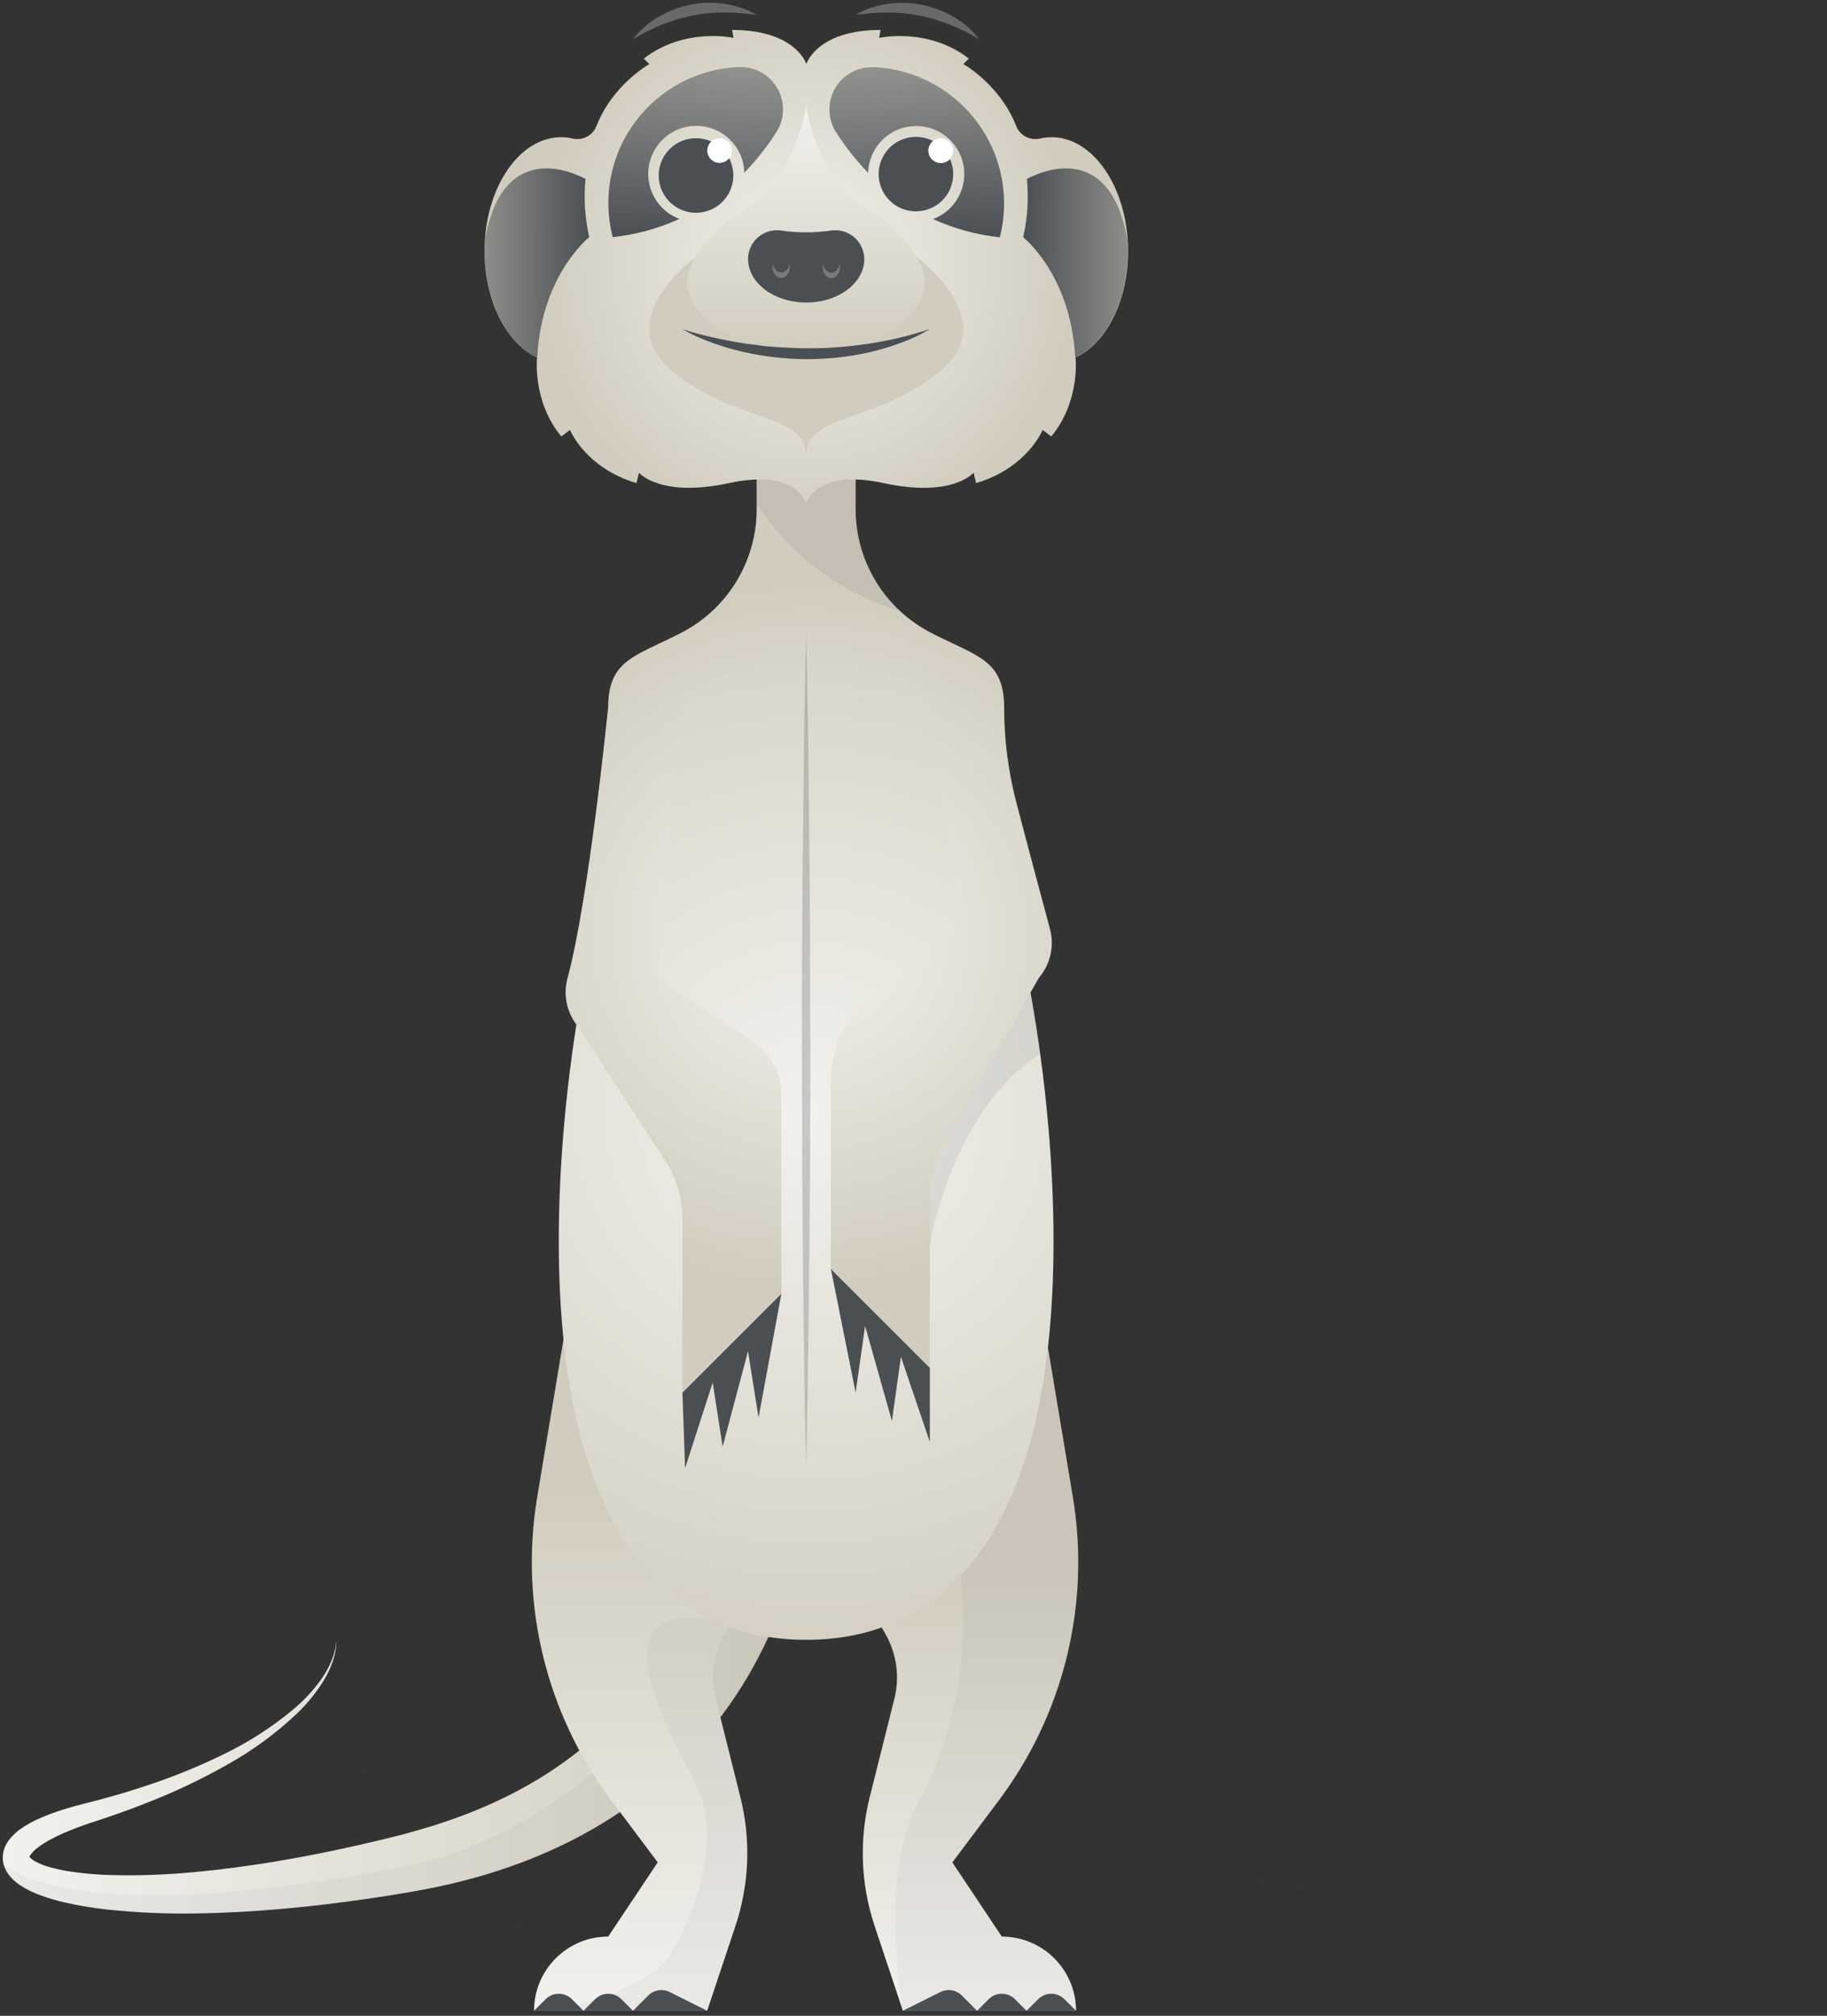 <svg height="451" viewBox="0 0 409 451" width="409" xmlns="http://www.w3.org/2000/svg" xmlns:xlink="http://www.w3.org/1999/xlink"><rect x="0" y="0" width="409" height="451" fill="#333333" stroke="none"/><linearGradient id="a" x1="107.918%" x2="72.804%" y1="81.906%" y2="81.906%"><stop offset="0" stop-opacity="0"/><stop offset="1"/></linearGradient><linearGradient id="b" x1="0%" x2="100%" y1="49.993%" y2="49.993%"><stop offset="0" stop-color="#f2f1ed"/><stop offset="1" stop-color="#d1ccbd"/></linearGradient><linearGradient id="c" x1="49.993%" x2="49.993%" y1="100.006%" y2="0%"><stop offset="0" stop-color="#f2f1ed"/><stop offset=".56" stop-color="#d1ccbd"/></linearGradient><linearGradient id="d" x1="49.997%" x2="49.997%" y1="100%" y2="0%"><stop offset="0" stop-color="#f2f1ed"/><stop offset=".47" stop-color="#d1ccbd"/></linearGradient><linearGradient id="e"><stop offset=".01" stop-color="#f2f1ed"/><stop offset=".96" stop-color="#d1ccbd"/></linearGradient><radialGradient id="f" cx="50.842%" cy="50.457%" gradientTransform="matrix(1 0 0 .466 0 .27)" r="126.396%" xlink:href="#e"/><radialGradient id="g" cx="50.001%" cy="50%" gradientTransform="matrix(1 0 0 .532 0 .234)" r="75.362%" xlink:href="#e"/><radialGradient id="h" cx="49.977%" cy="50.006%" gradientTransform="matrix(.736 0 0 1 .132 0)" r="59.632%" xlink:href="#e"/><linearGradient id="i" x1="50.034%" x2="50.034%" y1="99.978%" y2="0%"><stop offset="0" stop-color="#d1ccbd"/><stop offset="1" stop-color="#f2f1ed"/></linearGradient><linearGradient id="j"><stop offset="0" stop-color="#4a4f54"/><stop offset="1" stop-color="#4a4f54" stop-opacity=".5"/></linearGradient><linearGradient id="k" x1="49.971%" x2="49.971%" xlink:href="#j" y1="100.032%" y2="-.004%"/><linearGradient id="l" x1="49.94%" x2="49.94%" xlink:href="#j" y1="99.935%" y2="-.068%"/><linearGradient id="m" x1="45.792%" x2="50.792%" xlink:href="#j" y1="50.5%" y2="50.5%"/><linearGradient id="n"><stop offset="0" stop-color="#4a4f54" stop-opacity=".5"/><stop offset="1" stop-color="#4a4f54"/></linearGradient><linearGradient id="o" x1="-.117%" x2="99.869%" xlink:href="#n" y1="49.999%" y2="49.999%"/><linearGradient id="p" x1="100.011%" x2="0%" xlink:href="#n" y1="49.999%" y2="49.999%"/><mask id="q" fill="#fff"><path d="m0 0h406.368v55.1h-406.368z" fill="#fff" fill-rule="evenodd"/></mask><g fill="none" fill-rule="evenodd"><path d="m353.244 24.16c-20.469 0-38.232 2.121-47.103 5.23-3.573 1.252-7.448 1.281-11.07.184-44.278-13.394-267.226-4.828-276.765-5.616-13.073-1.082-17.992-4.056 7.887-10.544 25.879-6.489 58.862-13.248 58.862-13.248-9.373-1.757-66.332 11.064-66.332 11.064s-17.075 2.184-18.675 10.836c-1.601 8.651 37.512 11.296 37.512 11.296 146.972-2.914 76.056 21.739 76.056 21.739h38.168s23.024-20.848 58.507-16.522c35.483 4.326-15.374 16.522-15.374 16.522h38.168c14.631-4.732 60.553-8.813 65.929-12.327 4.092-2.673 9.05-3.585 13.812-2.563 9.743 2.091 24.235 3.417 40.417 3.417 29.34 0 53.125-4.358 53.125-9.733 0-5.376-23.785-9.734-53.125-9.734" fill="url(#a)" mask="url(#q)" opacity=".1" transform="translate(1.916 394.468)"/><path d="m180.468 333.689v.553.412l-.055.768-.135 1.445c-.098.941-.215 1.844-.345 2.76-.258 1.814-.572 3.584-.935 5.342-2.16 10.42-5.981 20.427-11.316 29.637-3.551 6.11-7.785 11.798-12.62 16.955-4.778 5.11-10.109 9.674-15.894 13.611-11.494 7.82-24.342 12.977-37.332 16.088-1.624.412-3.261.732-4.886 1.094l-2.461.467c-.818.16-1.631.307-2.418.443-3.179.549-6.369 1.057-9.568 1.525-6.399.934-12.817 1.709-19.266 2.281s-12.922.941-19.426 1.027c-6.531.114-13.064-.167-19.561-.842-3.311-.35-6.598-.894-9.845-1.629-1.681-.389-3.339-.871-4.966-1.445-1.777-.604-3.47-1.43-5.039-2.459-.963-.644-1.811-1.444-2.511-2.367-.43-.59-.764-1.243-.991-1.936-.25-.771-.336-1.585-.252-2.391.076-.742.284-1.465.615-2.133.273-.56.614-1.085 1.015-1.561.668-.792 1.432-1.496 2.277-2.096 1.463-1.02 3.031-1.881 4.676-2.57 1.541-.661 3.114-1.244 4.713-1.746 1.569-.504 3.144-.947 4.726-1.34 1.581-.393 3.077-.781 4.584-1.193 3.036-.82 6.047-1.723 9.033-2.711 5.984-1.939 11.825-4.293 17.481-7.045 5.677-2.709 10.995-6.112 15.832-10.131 2.413-2.016 4.561-4.33 6.393-6.885 1.766-2.57 3.157-5.533 3.286-8.73.08 3.203-1.144 6.32-2.781 9.055-1.69 2.738-3.725 5.249-6.055 7.469-4.677 4.421-9.888 8.242-15.512 11.373-5.6 3.171-11.414 5.949-17.401 8.311-2.978 1.199-5.993 2.305-9.033 3.344-1.514.523-3.077 1.02-4.553 1.512-1.477.492-2.923 1.02-4.307 1.598-1.399.556-2.767 1.186-4.098 1.887-1.257.638-2.443 1.406-3.538 2.293-.432.357-.815.771-1.138 1.23-.258.369-.283.615-.24.615.043 0 0-.049.037-.043.037.006.062.055.148.148.312.302.664.561 1.046.768 1.153.612 2.376 1.082 3.643 1.402 1.418.377 2.856.673 4.307.885 2.997.442 6.017.703 9.045.781 6.183.156 12.37-.061 18.527-.652 6.19-.566 12.374-1.395 18.533-2.422 6.159-1.027 12.306-2.256 18.386-3.633 3.052-.697 6.094-1.424 9.125-2.182.769-.191 1.508-.387 2.234-.615l2.197-.615c1.446-.443 2.904-.836 4.307-1.316 11.476-3.689 22.213-9.025 31.252-16.223 8.963-7.089 16.209-16.109 21.198-26.385 2.456-5.08 4.362-10.407 5.686-15.891.656-2.721 1.165-5.475 1.526-8.25.178-1.371.314-2.742.406-4.088.043-.67.08-1.334.092-1.98v-.928-.615c.004-.024.004-.049 0-.074z" fill="url(#b)"/><path d="m82.508 424.795c3.191-.471 6.381-.98 9.568-1.525.788-.135 1.6-.283 2.418-.443l2.461-.467c1.624-.363 3.261-.682 4.886-1.094 12.989-3.111 25.844-8.268 37.332-16.088 5.783-3.938 11.112-8.505 15.888-13.617 4.82-5.159 9.039-10.847 12.577-16.955 5.335-9.211 9.155-19.217 11.316-29.637.363-1.758.677-3.529.935-5.342.129-.904.246-1.844.345-2.76l.135-1.445.055-.768v-.412-.553h-4.129c-14.682 34.586-41.417 75.406-87.443 84.221-59.852 11.434-80.946 4.248-88.053-.615 0 .061.037.135.055.197.227.691.561 1.343.991 1.93.718.903 1.581 1.68 2.554 2.299 1.569 1.029 3.263 1.855 5.039 2.459 1.625.573 3.281 1.055 4.959 1.445 3.247.735 6.534 1.279 9.845 1.629 6.5.667 13.034.94 19.567.818 6.498-.086 12.977-.455 19.426-1.027s12.873-1.322 19.272-2.25z" fill="#4a4f54" opacity=".05"/><path d="m180.468 333.689s-44.303-27.664-44.303-94.057l-15.9 95.287c-3.995 23.941 1.993 48.472 16.571 67.887l10.405 13.863-11.076 16.598c-9.175 0-16.614 7.431-16.614 16.598h38.765l6.332-18.99c3.097-9.28 3.481-19.25 1.108-28.74l-5.538-22.1c-1.225-4.894-.511-10.072 1.994-14.453z" fill="url(#c)"/><path d="m164.648 430.887c3.097-9.28 3.481-19.25 1.108-28.74l-5.538-22.1c-1.225-4.894-.511-10.072 1.994-14.453l1.231-2.127c-32.901-8.723-13.143 24.424-7.581 35.766 5.987 12.215-.302 29.207-6.098 38.422-3.612 5.748-16.275 9.904-25.29 12.221h33.843z" fill="#4a4f54" opacity=".05"/><path d="m179.969 333.689s44.303-27.664 44.303-94.057l15.9 95.287c3.995 23.941-1.993 48.472-16.571 67.887l-10.405 13.875 11.076 16.598c9.175 0 16.614 7.431 16.614 16.598h-38.765l-6.332-18.99c-3.1-9.279-3.484-19.25-1.108-28.74l5.538-22.1c1.225-4.894.511-10.072-1.994-14.453z" fill="url(#d)"/><path d="m240.886 449.877c0-9.167-7.438-16.598-16.614-16.598l-11.076-16.598 10.405-13.863c14.577-19.416 20.565-43.947 16.571-67.887l-10.097-60.535c-13.057 17.711-20.146 51.867-16.688 67.955 5.23 24.369.695 45.492-7.999 61.322s-3.267 46.205-3.267 46.205z" fill="#4a4f54" opacity=".05"/><path d="m235.847 277.666c0 65.699-24.797 89.219-55.379 89.219-30.581 0-55.379-23.52-55.379-89.219 0-65.699 24.791-148.691 55.379-148.691s55.379 82.998 55.379 148.691z" fill="url(#f)"/><g fill="#4a4f54"><path d="m232.856 235.783c-1.36-9.941-3.169-19.814-5.347-29.311l-24.89 33.16v60.861l5.538-22.131s5.033-30.178 24.699-42.578z" opacity=".1"/><path d="m208.157 306.025v16.598l-6.473-19.057-2.012 14.355-6.006-21.246-2.123 14.883-5.538-27.664z"/><path d="m152.772 311.557.591 16.93 6.184-19.156 2.227 14.324 5.679-21.332 2.357 14.846 5.119-27.744z"/></g><path d="m208.157 156.639 6.695 51.344-18.7 14.6c-6.221 3.111-10.147 11.92-10.147 18.867v42.418l22.152 22.131v-38.336c0-5.56 1.805-10.97 5.144-15.418l19.321-33.547c2.544-2.999 3.452-7.054 2.431-10.85-2.627-9.725-5.452-20.398-7.47-28.07-1.856-7.047-2.795-14.303-2.794-21.59 0-10.199-5.772-11.318-14.903-15.879l-1.114-.559c-10.557-5.262-17.229-16.036-17.229-27.824v-7.082h-22.152v7.082c-.001 11.787-6.673 22.56-17.229 27.824l-1.114.559c-9.131 4.561-14.897 5.68-14.897 15.879 0 0-4.307 42.934-9.113 60.725-1.024 3.794-.12 7.849 2.418 10.85l18.164 28.014c3.331 4.311 5.14 9.603 5.144 15.049v38.73l22.152-22.131v-44.262c0-6.369-3.304-10.414-8.645-13.746-1.458-.904-2.935-1.777-4.369-2.723l-14.675-9.645 5.538-62.41c7.537-6.735 18.139-8.854 27.689-5.533 0 0 11.088-5.533 27.702 5.533z" fill="url(#g)"/><path d="m169.392 112.66v-5.816h22.152v7.082c-.001 8.656 3.609 16.921 9.962 22.807-17.007-5.275-26.81-15.842-32.114-24.074z" fill="#4a4f54" opacity=".1"/><path d="m180.468 112.746s-1.809-7.992-17.266-4.66c-15.457 3.332-20.146-2.318-20.146-2.318l-.572 2.318c-11.451-3.4-14.878-11.889-14.878-11.889l-1.951 1.451c-6.529-7.893-5.427-17.662-5.427-17.662-6.941-3.197-11.906-12.91-11.753-24.314.191-13.918 7.919-25.1 17.266-24.971.829.011 1.654.109 2.461.295 2.224.52 4.492-.672 5.323-2.797 3.618-9.277 11.833-13.863 11.833-13.863l-1.231-1.23c9.162-7.094 20.078-4.629 20.078-4.629l-.308-1.777c14.269 0 16.614 7.617 16.614 7.617s2.338-7.617 16.614-7.617l-.308 1.777s10.916-2.459 20.072 4.629l-1.231 1.23s8.215 4.586 11.833 13.863c.83 2.12 3.091 3.311 5.31 2.797.808-.186 1.633-.285 2.461-.295 9.347-.129 17.075 11.066 17.266 24.971.154 11.416-4.806 21.117-11.753 24.314 0 0 1.101 9.768-5.427 17.662l-1.944-1.451s-3.433 8.49-14.885 11.889l-.572-2.318s-4.689 5.668-20.146 2.318c-15.457-3.35-17.334 4.66-17.334 4.66z" fill="url(#h)"/><path d="m205.388 57.719-24.921-2.262-24.921 2.262s-18.897 13.592-5.279 25.15c13.617 11.557 29.535 9.535 30.2 18.443.689-8.908 16.577-6.867 30.194-18.443 13.617-11.576-5.273-25.15-5.273-25.15z" fill="#d1ccbd"/><path d="m194.608 47.225c-11.993-7.199-14.152-23.643-14.152-23.643s-2.154 16.445-14.152 23.643-12.436 15.369-12.436 15.369c0 9.166 11.9 16.598 26.582 16.598 14.682 0 26.582-7.432 26.582-16.598.018-.012-.437-8.176-12.423-15.369z" fill="url(#i)"/><path d="m152.778 73.648c2.264.738 4.541 1.352 6.842 1.844 1.144.27 2.293.512 3.446.725.578.098 1.157.209 1.729.32l1.735.283c2.32.326 4.633.658 6.965.805s4.658.283 6.984.295c1.169 0 2.332 0 3.501-.043s2.326-.092 3.489-.203c2.332-.123 4.646-.467 6.965-.768 4.659-.702 9.25-1.8 13.722-3.283-2.052 1.23-4.217 2.26-6.467 3.074-2.251.835-4.553 1.527-6.892 2.072-1.175.252-2.351.535-3.538.701l-1.784.283-1.791.221c-.615.086-1.2.129-1.797.166l-1.803.123c-1.231.043-2.406.086-3.612.098-4.816-.033-9.614-.598-14.306-1.684-2.338-.538-4.64-1.223-6.892-2.053-2.252-.793-4.426-1.789-6.498-2.975z" fill="#4a4f54"/><path d="m165.522 15.006h-.357c-9.156.451-17.623 4.995-23.055 12.373-5.432 7.378-7.251 16.807-4.955 25.674 5.169-.545 10.216-1.921 14.946-4.076-5.071-1.894-7.944-7.258-6.709-12.524s6.194-8.796 11.58-8.242c5.386.554 9.521 5.019 9.657 10.426 2.693-2.78 5.098-5.824 7.181-9.086 1.885-2.96 1.977-6.718.24-9.766s-5.019-4.887-8.529-4.779z" fill="url(#k)"/><path d="m224.734 43.924c-.825-15.603-13.302-28.069-28.92-28.893h-.357c-3.513-.112-6.8 1.729-8.538 4.781-1.738 3.053-1.642 6.816.25 9.776 2.082 3.262 4.488 6.306 7.181 9.086.136-5.407 4.271-9.873 9.657-10.426 5.386-.554 10.345 2.976 11.58 8.242s-1.638 10.63-6.709 12.524c4.73 2.154 9.777 3.531 14.946 4.076.763-2.992 1.07-6.082.911-9.166z" fill="url(#l)"/><path d="m210.618 36.467c-1.529 0-2.769-1.239-2.769-2.766 0-.836.383-1.627 1.04-2.145-3.612-1.874-8.051-.871-10.504 2.374-2.453 3.245-2.204 7.785.588 10.743 2.793 2.958 7.314 3.472 10.7 1.216 3.386-2.257 4.648-6.625 2.987-10.337-.52.582-1.263.915-2.043.916z" fill="#4a4f54"/><ellipse cx="210.618" cy="33.701" fill="#fff" rx="2.769" ry="2.766"/><ellipse cx="161.085" cy="33.701" fill="#fff" rx="2.769" ry="2.766"/><path d="m141.702 8.803c1.529-2.036 3.46-3.737 5.673-4.998.56-.307 1.114-.615 1.692-.91.578-.295 1.175-.51 1.766-.768s1.231-.4 1.846-.615c.615-.215 1.231-.301 1.846-.455 2.532-.523 5.137-.587 7.692-.191 1.254.179 2.49.472 3.692.873.612.196 1.208.436 1.784.719.578.258 1.144.529 1.698.824-.615-.037-1.261-.098-1.877-.166-.611-.096-1.228-.157-1.846-.184-1.231-.061-2.412-.184-3.612-.129-2.349-.016-4.694.21-6.996.676-.572.135-1.163.215-1.723.381l-1.741.443c-.56.191-1.12.387-1.692.566s-1.108.43-1.668.615c-2.263.932-4.448 2.042-6.535 3.32z" fill="#9fa1a5" opacity=".5"/><path d="m191.543 3.27c.548-.295 1.12-.559 1.692-.824.569-.278 1.157-.514 1.76-.707 3.675-1.201 7.599-1.432 11.39-.67.615.154 1.268.252 1.846.449l1.846.615c.615.252 1.188.504 1.766.768.578.264 1.132.615 1.692.904 2.216 1.263 4.149 2.966 5.679 5.004-2.086-1.259-4.267-2.355-6.522-3.277-.566-.209-1.114-.436-1.674-.615s-1.126-.375-1.686-.566l-1.711-.461c-.56-.178-1.151-.252-1.723-.387-2.318-.476-4.679-.707-7.045-.689-1.205-.018-2.411.025-3.612.129-.618.025-1.234.084-1.846.178-.597.049-1.218.111-1.852.148z" fill="#9fa1a5" opacity=".5"/><path d="m163.226 35.428c-.652.803-1.699 1.173-2.712.959-1.012-.214-1.819-.977-2.09-1.975s.042-2.063.808-2.758c-3.716-1.668-8.094-.413-10.36 2.968s-1.759 7.904 1.2 10.701 7.507 3.052 10.761.604c3.254-2.448 4.266-6.885 2.393-10.499z" fill="#4a4f54"/><path d="m120.228 79.986v.363c-.018-.123-.006-.234 0-.363z" fill="url(#m)"/><path d="m131.064 40.033c-2.91-1.561-18.417-8.73-22.453 13.346-.055.756-.092 1.518-.105 2.293-.154 11.416 4.812 21.117 11.753 24.314.948-18.516 11.648-26.92 11.648-26.92-.973-4.272-1.258-8.671-.843-13.033z" fill="url(#o)"/><path d="m229.896 40.033c2.91-1.561 18.417-8.73 22.453 13.346.055.756.092 1.518.105 2.293.154 11.416-4.806 21.117-11.753 24.314-.948-18.51-11.648-26.92-11.648-26.92.973-4.272 1.258-8.671.843-13.033z" fill="url(#p)"/><path d="m193.457 57.412c-.162-1.788-1.059-3.43-2.477-4.533-1.418-1.103-3.231-1.57-5.006-1.289-3.655.524-7.366.524-11.02 0-1.775-.281-3.588.185-5.006 1.289-1.418 1.103-2.315 2.745-2.477 4.533v.523c0 5.385 5.827 9.75 13.014 9.75s13.008-4.365 13.008-9.75c-.018-.148-.025-.344-.037-.523z" fill="#4a4f54"/><path d="m174.881 60.971c-.917 0-1.686-.848-1.895-1.986-.035.203-.053.409-.055.615 0 1.439.874 2.6 1.951 2.6s1.951-1.162 1.951-2.6c-.002-.206-.021-.412-.055-.615-.178 1.137-.978 1.986-1.895 1.986zm13.125-1.955c-.209 1.137-.972 1.986-1.895 1.986-.923 0-1.68-.848-1.889-1.986-.04.203-.06.408-.062.615 0 1.439.874 2.6 1.951 2.6s1.957-1.162 1.957-2.6c-.001-.206-.022-.412-.062-.615z" fill="#fff" fill-rule="nonzero" opacity=".25"/><g fill="#4a4f54"><path d="m1.409.197c.203 7.77.295 15.547.449 23.318l.252 23.324c.172 15.547.197 31.094.215 46.641.018 15.547-.043 31.094-.209 46.641l-.271 23.318c-.154 7.777-.24 15.547-.449 23.324-.209-7.777-.302-15.547-.455-23.324l-.258-23.318c-.166-15.547-.191-31.094-.209-46.641-.018-15.547.043-31.094.215-46.641l.252-23.324c.166-7.77.289-15.523.468-23.318z" opacity=".25" transform="translate(179.059 141.393)"/><path d="m240.886 449.877-2.591-2.588c-.781-.782-1.842-1.221-2.947-1.221-1.106 0-2.166.439-2.947 1.221l-2.591 2.588-2.591-2.588c-.781-.782-1.842-1.221-2.947-1.221-1.106 0-2.166.439-2.947 1.221l-2.591 2.588-3.415-3.412c-1.269-1.267-3.207-1.581-4.812-.781l-8.387 4.193z"/><path d="m119.551 449.877 2.591-2.588c.781-.782 1.842-1.221 2.947-1.221 1.106 0 2.166.439 2.947 1.221l2.591 2.588 2.591-2.588c.781-.782 1.842-1.221 2.947-1.221 1.106 0 2.166.439 2.947 1.221l2.591 2.588 3.409-3.412c1.269-1.267 3.207-1.581 4.812-.781l8.393 4.193z"/></g></g></svg>